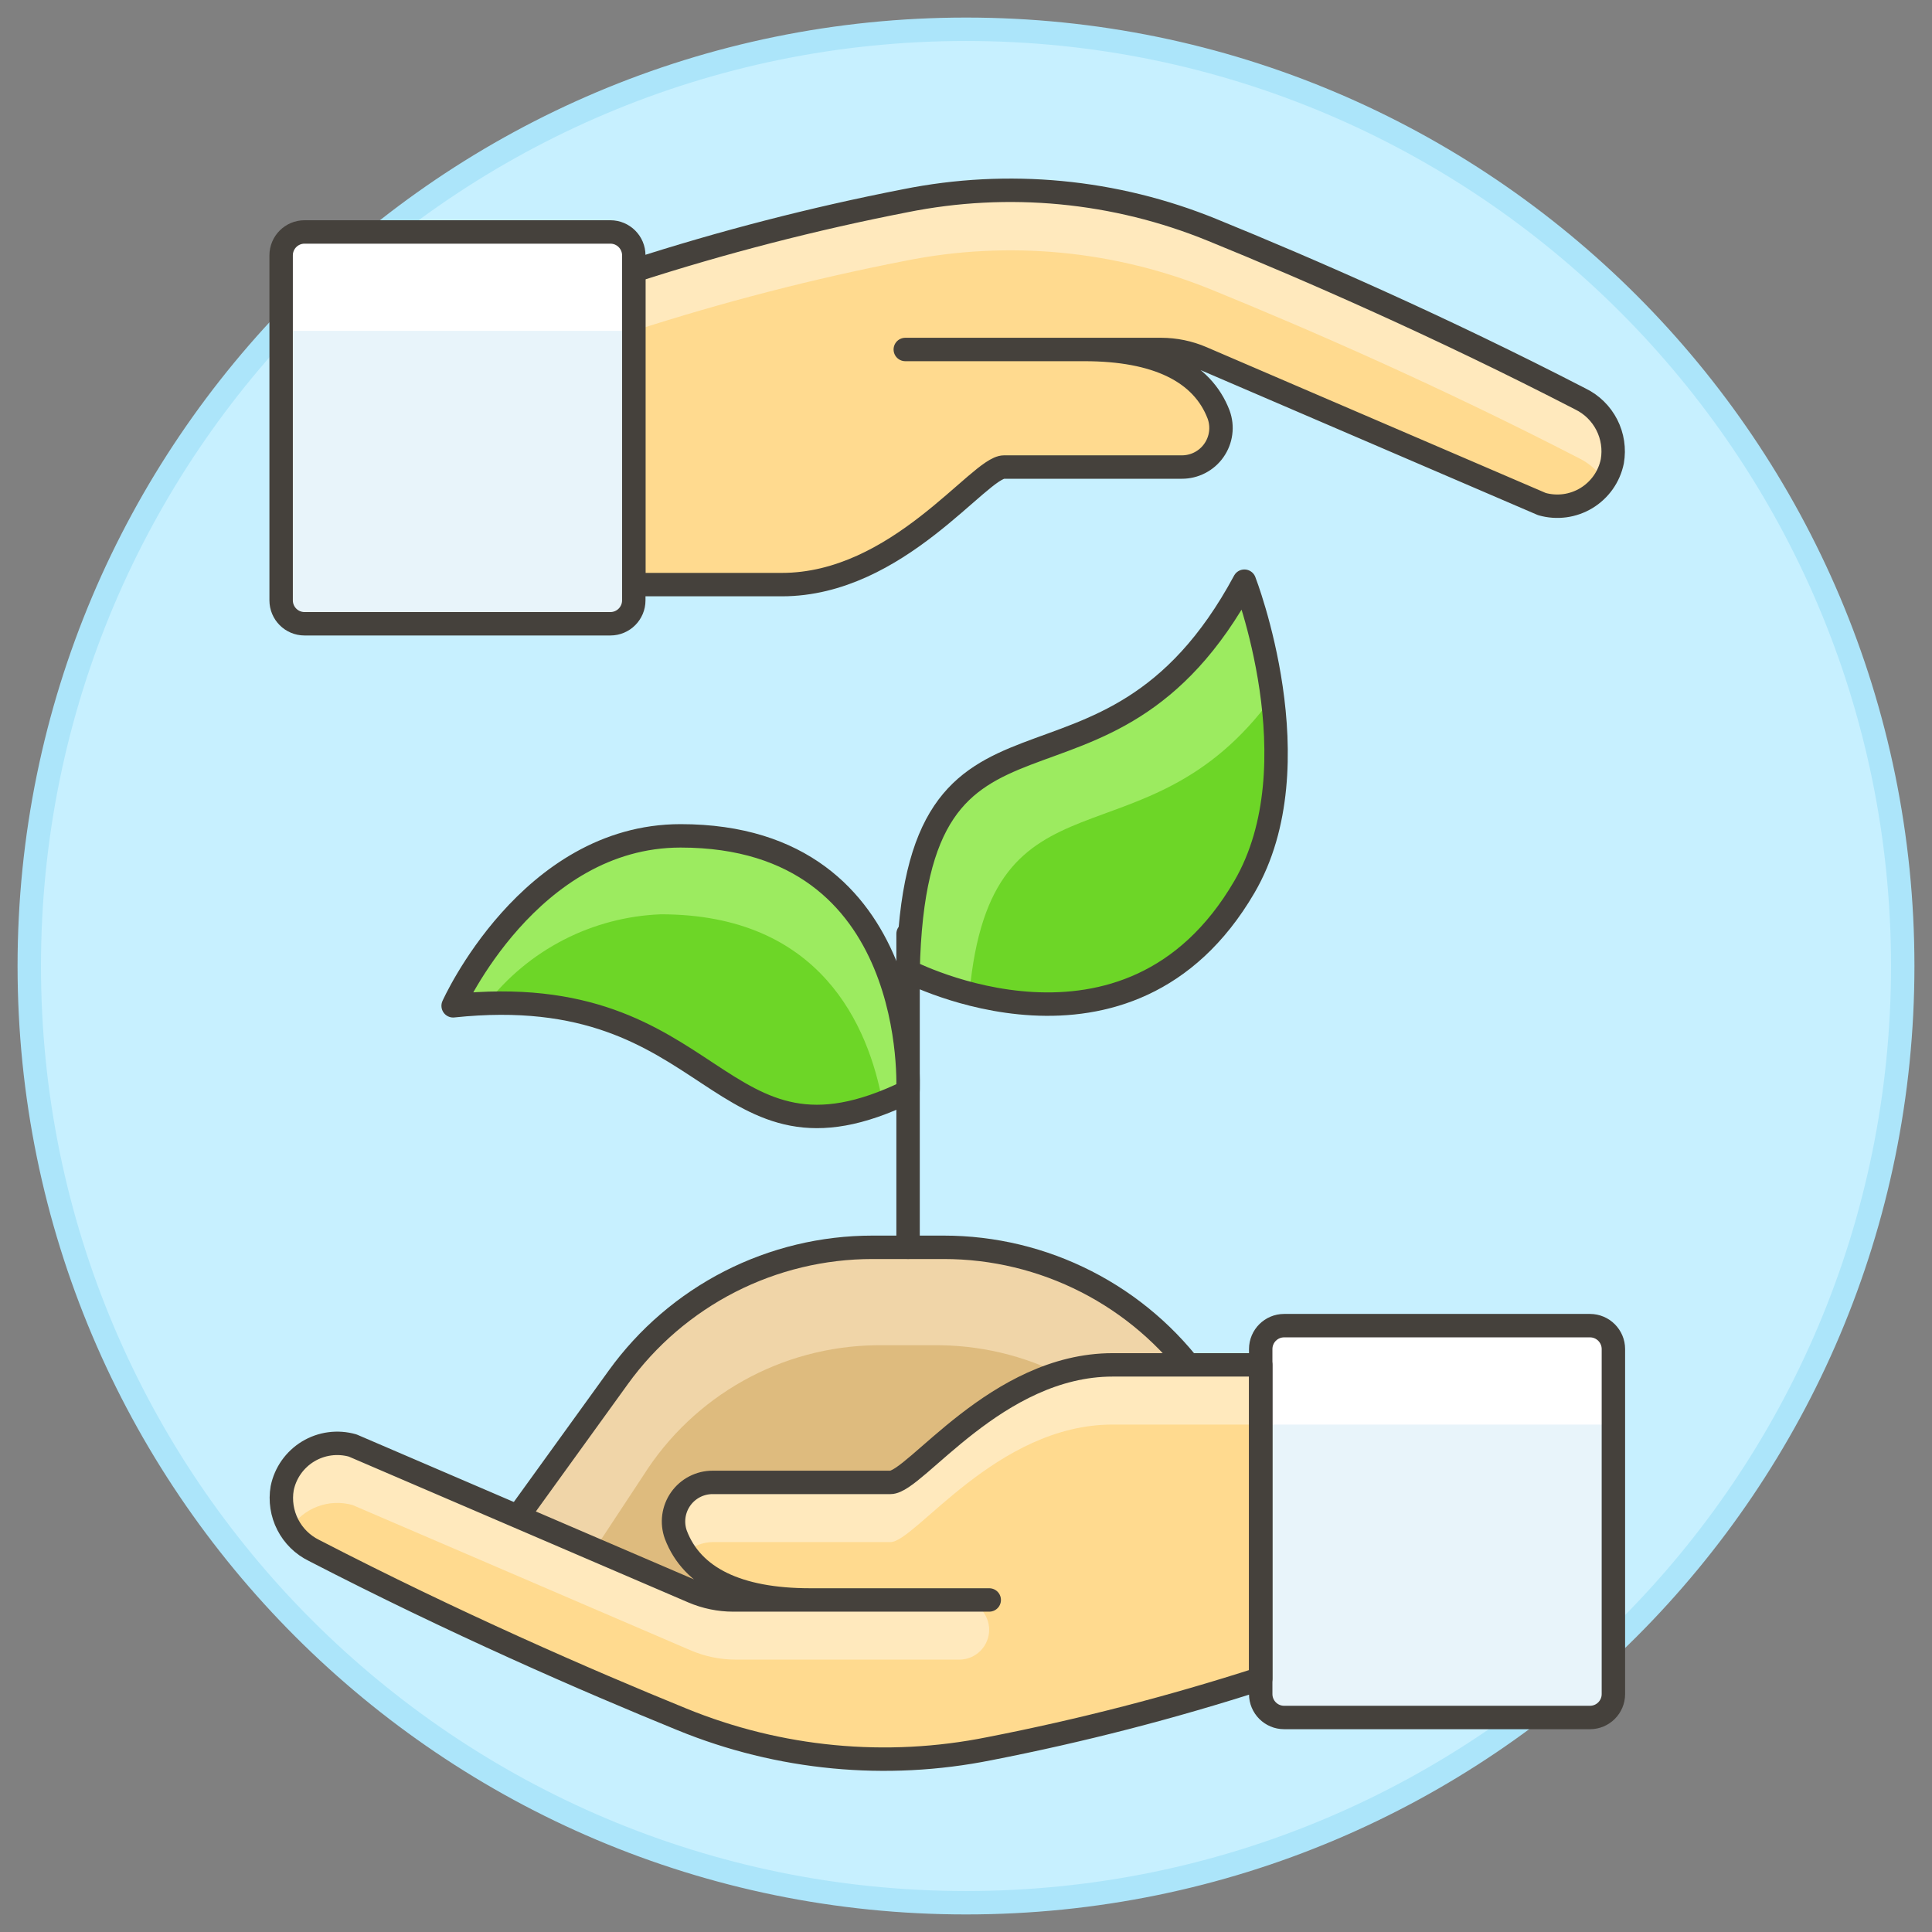 <svg width="66" height="66" viewBox="0 0 66 66" fill="none" xmlns="http://www.w3.org/2000/svg">
<rect x="0" y="0" width="66" height="66" fill="#808080" stroke="none"/>
<path d="M33 65C50.673 65 65 50.673 65 33C65 15.327 50.673 1 33 1C15.327 1 1 15.327 1 33C1 50.673 15.327 65 33 65Z" fill="#C7F0FF" stroke="#ACE5FA" stroke-width="0.8" stroke-miterlimit="10"/>
<path d="M31.017 37.292C31.017 37.292 31.502 28.554 23.25 28.554C18.073 28.554 15.48 34.36 15.48 34.36C24.625 33.388 24.383 40.528 31.017 37.292V37.292Z" fill="#6DD627"/>
<path d="M42.51 19.854C42.51 19.854 44.947 26.121 42.51 30.298C38.545 37.098 31.021 33.178 31.021 33.178C31.251 22.294 37.747 28.705 42.51 19.854V19.854Z" fill="#6DD627"/>
<path d="M15.629 54.657L21.124 47.048C22.116 45.674 23.421 44.555 24.93 43.783C26.439 43.012 28.11 42.61 29.805 42.61H32.24C33.935 42.61 35.606 43.012 37.115 43.784C38.624 44.555 39.928 45.674 40.921 47.048L46.416 54.657H15.629Z" fill="#DEBB7E"/>
<path d="M21.984 50.394C22.832 49.054 24.001 47.946 25.385 47.171C26.769 46.396 28.325 45.979 29.91 45.956H32.135C33.72 45.979 35.276 46.396 36.66 47.171C38.043 47.946 39.212 49.054 40.06 50.394L42.87 54.657H46.416L40.921 47.048C39.928 45.674 38.624 44.555 37.114 43.783C35.605 43.012 33.934 42.61 32.239 42.61H29.805C28.11 42.61 26.439 43.012 24.93 43.784C23.421 44.555 22.116 45.674 21.123 47.048L15.629 54.657H19.174L21.984 50.394Z" fill="#F0D5A8"/>
<path d="M15.629 54.657L21.124 47.048C22.116 45.674 23.421 44.555 24.93 43.783C26.439 43.012 28.11 42.61 29.805 42.61H32.24C33.935 42.61 35.606 43.012 37.115 43.784C38.624 44.555 39.928 45.674 40.921 47.048L46.416 54.657H15.629Z" stroke="#45413C" stroke-width="0.8" stroke-linecap="round" stroke-linejoin="round"/>
<path d="M43.462 23.822C43.289 22.468 42.97 21.138 42.51 19.854C37.747 28.704 31.251 22.294 31.021 33.178C31.693 33.498 32.395 33.752 33.117 33.936C33.861 25.869 39.103 29.8 43.462 23.822Z" fill="#9CEB60"/>
<path d="M31.021 31.901V42.609M42.51 19.854C42.51 19.854 44.947 26.121 42.51 30.298C38.545 37.098 31.021 33.178 31.021 33.178C31.251 22.294 37.747 28.705 42.51 19.854V19.854Z" stroke="#45413C" stroke-width="0.8" stroke-linecap="round" stroke-linejoin="round"/>
<path d="M23.25 28.554C18.073 28.554 15.48 34.36 15.48 34.36C15.884 34.318 16.248 34.309 16.618 34.295C17.328 33.381 18.229 32.633 19.258 32.104C20.288 31.575 21.421 31.278 22.577 31.234C28.049 31.234 29.672 35.067 30.149 37.656C30.428 37.549 30.709 37.443 31.013 37.294C31.017 37.292 31.502 28.554 23.25 28.554V28.554Z" fill="#9CEB60"/>
<path d="M31.017 37.292C31.017 37.292 31.502 28.554 23.25 28.554C18.073 28.554 15.48 34.36 15.48 34.36C24.625 33.388 24.383 40.528 31.017 37.292V37.292Z" stroke="#45413C" stroke-width="0.8" stroke-linecap="round" stroke-linejoin="round"/>
<path d="M43.069 57.345C40.03 58.326 36.935 59.125 33.8 59.737C30.276 60.446 26.622 60.097 23.296 58.736C20.03 57.405 15.507 55.435 10.728 52.966C10.341 52.777 10.026 52.468 9.83 52.084C9.634 51.701 9.567 51.264 9.64 50.84C9.693 50.581 9.799 50.336 9.951 50.12C10.104 49.904 10.299 49.722 10.524 49.585C10.75 49.448 11.002 49.359 11.264 49.324C11.525 49.289 11.792 49.308 12.046 49.38L23.664 54.371C24.102 54.559 24.574 54.657 25.051 54.657H27.674C25.21 54.657 23.646 53.898 23.088 52.43C23.015 52.228 22.992 52.012 23.02 51.799C23.049 51.586 23.128 51.383 23.252 51.207C23.375 51.032 23.54 50.888 23.73 50.79C23.921 50.691 24.133 50.64 24.348 50.641H30.42C31.263 50.641 34.042 46.626 38.009 46.626H43.069V57.345Z" fill="#FFDA8F"/>
<path d="M38.009 46.626C34.042 46.626 31.264 50.641 30.421 50.641H24.349C24.14 50.637 23.934 50.683 23.747 50.774C23.56 50.865 23.397 50.999 23.271 51.165C23.145 51.331 23.06 51.525 23.023 51.729C22.986 51.934 22.998 52.145 23.057 52.345C23.148 52.594 23.272 52.83 23.426 53.046C23.677 52.813 24.006 52.682 24.349 52.68H30.421C31.264 52.68 34.042 48.665 38.009 48.665H43.069V46.626H38.009Z" fill="#FFE9BD"/>
<path d="M25.051 54.657C24.574 54.657 24.102 54.559 23.664 54.371L12.047 49.376C11.674 49.269 11.278 49.278 10.91 49.401C10.543 49.525 10.221 49.757 9.989 50.067C9.756 50.377 9.623 50.75 9.607 51.138C9.591 51.525 9.694 51.908 9.9 52.236C10.122 51.886 10.45 51.617 10.837 51.469C11.224 51.321 11.648 51.302 12.047 51.415L23.587 56.375C24.076 56.586 24.602 56.695 25.135 56.695H32.771C33.041 56.695 33.301 56.588 33.492 56.396C33.683 56.205 33.791 55.946 33.791 55.675C33.791 55.405 33.683 55.145 33.492 54.954C33.301 54.763 33.041 54.655 32.771 54.655L25.051 54.657Z" fill="#FFE9BD"/>
<path d="M54.316 45.286H43.868C43.426 45.286 43.068 45.645 43.068 46.086V57.872C43.068 58.314 43.426 58.672 43.868 58.672H54.316C54.757 58.672 55.116 58.314 55.116 57.872V46.086C55.116 45.645 54.757 45.286 54.316 45.286Z" fill="#E8F4FA"/>
<path d="M54.189 45.286H43.994C43.748 45.287 43.513 45.384 43.339 45.558C43.166 45.732 43.068 45.967 43.068 46.213V48.665H55.116V46.213C55.115 45.967 55.018 45.732 54.844 45.558C54.67 45.384 54.435 45.287 54.189 45.286Z" fill="white"/>
<path d="M54.316 45.286H43.868C43.426 45.286 43.068 45.645 43.068 46.086V57.872C43.068 58.314 43.426 58.672 43.868 58.672H54.316C54.757 58.672 55.116 58.314 55.116 57.872V46.086C55.116 45.645 54.757 45.286 54.316 45.286Z" stroke="#45413C" stroke-width="0.8" stroke-linecap="round" stroke-linejoin="round"/>
<path d="M33.794 54.657H27.674M43.069 57.345C40.03 58.326 36.935 59.125 33.8 59.737C30.276 60.446 26.622 60.097 23.296 58.736C20.03 57.405 15.507 55.435 10.728 52.966C10.341 52.777 10.026 52.468 9.83 52.084C9.634 51.701 9.567 51.264 9.64 50.84C9.693 50.581 9.799 50.336 9.951 50.12C10.104 49.904 10.299 49.722 10.524 49.585C10.75 49.448 11.002 49.359 11.264 49.324C11.525 49.289 11.792 49.308 12.046 49.38L23.664 54.371C24.102 54.559 24.574 54.657 25.051 54.657H27.674C25.21 54.657 23.646 53.898 23.088 52.43C23.015 52.228 22.992 52.012 23.02 51.799C23.049 51.586 23.128 51.383 23.252 51.207C23.375 51.032 23.54 50.888 23.73 50.79C23.921 50.691 24.133 50.64 24.348 50.641H30.42C31.263 50.641 34.042 46.626 38.009 46.626H43.069V57.345Z" stroke="#45413C" stroke-width="0.8" stroke-linecap="round" stroke-linejoin="round"/>
<path d="M21.65 9.251C24.689 8.27 27.785 7.471 30.919 6.859C34.443 6.15 38.097 6.498 41.423 7.86C44.69 9.191 49.212 11.162 53.991 13.63C54.379 13.819 54.694 14.129 54.891 14.514C55.087 14.898 55.153 15.335 55.079 15.76C55.026 16.019 54.92 16.264 54.768 16.48C54.616 16.695 54.42 16.878 54.195 17.015C53.969 17.152 53.717 17.241 53.456 17.276C53.194 17.311 52.928 17.292 52.674 17.22L41.055 12.225C40.617 12.037 40.145 11.94 39.668 11.939H37.045C39.509 11.939 41.073 12.699 41.631 14.166C41.704 14.368 41.728 14.584 41.699 14.797C41.671 15.01 41.591 15.213 41.467 15.389C41.344 15.565 41.179 15.708 40.989 15.806C40.798 15.905 40.586 15.956 40.371 15.955H34.299C33.456 15.955 30.678 19.971 26.71 19.971H21.65V9.251Z" fill="#FFDA8F"/>
<path d="M41.425 9.911C44.691 11.242 49.214 13.212 53.993 15.68C54.324 15.852 54.605 16.108 54.807 16.422C54.937 16.22 55.029 15.995 55.079 15.76C55.153 15.335 55.087 14.898 54.891 14.514C54.695 14.13 54.38 13.819 53.993 13.63C49.214 11.162 44.691 9.191 41.425 7.86C38.098 6.499 34.444 6.151 30.921 6.859C27.787 7.471 24.693 8.27 21.654 9.251V11.302C24.693 10.32 27.787 9.521 30.921 8.91C34.444 8.201 38.099 8.549 41.425 9.911V9.911Z" fill="#FFE9BD"/>
<path d="M30.926 11.939H37.045M21.65 9.251C24.689 8.27 27.785 7.471 30.919 6.859C34.443 6.15 38.097 6.498 41.423 7.86C44.69 9.191 49.212 11.162 53.991 13.63C54.379 13.819 54.694 14.129 54.891 14.514C55.087 14.898 55.153 15.335 55.079 15.76C55.026 16.019 54.92 16.264 54.768 16.48C54.616 16.695 54.42 16.878 54.195 17.015C53.969 17.152 53.717 17.241 53.456 17.276C53.194 17.311 52.928 17.292 52.674 17.22L41.055 12.225C40.617 12.037 40.145 11.94 39.668 11.939H37.045C39.509 11.939 41.073 12.699 41.631 14.166C41.704 14.368 41.728 14.584 41.699 14.797C41.671 15.01 41.591 15.213 41.467 15.389C41.344 15.565 41.179 15.708 40.989 15.806C40.798 15.905 40.586 15.956 40.371 15.955H34.299C33.456 15.955 30.678 19.971 26.71 19.971H21.65V9.251Z" stroke="#45413C" stroke-width="0.8" stroke-linecap="round" stroke-linejoin="round"/>
<path d="M20.851 7.924H10.403C9.962 7.924 9.604 8.282 9.604 8.724V20.509C9.604 20.951 9.962 21.309 10.403 21.309H20.851C21.293 21.309 21.651 20.951 21.651 20.509V8.724C21.651 8.282 21.293 7.924 20.851 7.924Z" fill="#E8F4FA"/>
<path d="M20.725 7.924H10.53C10.284 7.924 10.049 8.021 9.875 8.195C9.701 8.368 9.604 8.604 9.604 8.849V11.301H21.651V8.849C21.651 8.728 21.627 8.608 21.58 8.495C21.534 8.383 21.466 8.281 21.38 8.195C21.294 8.109 21.192 8.041 21.079 7.994C20.967 7.948 20.847 7.924 20.725 7.924Z" fill="white"/>
<path d="M20.851 7.924H10.403C9.962 7.924 9.604 8.282 9.604 8.724V20.509C9.604 20.951 9.962 21.309 10.403 21.309H20.851C21.293 21.309 21.651 20.951 21.651 20.509V8.724C21.651 8.282 21.293 7.924 20.851 7.924Z" stroke="#45413C" stroke-width="0.8" stroke-linecap="round" stroke-linejoin="round"/>
</svg>
